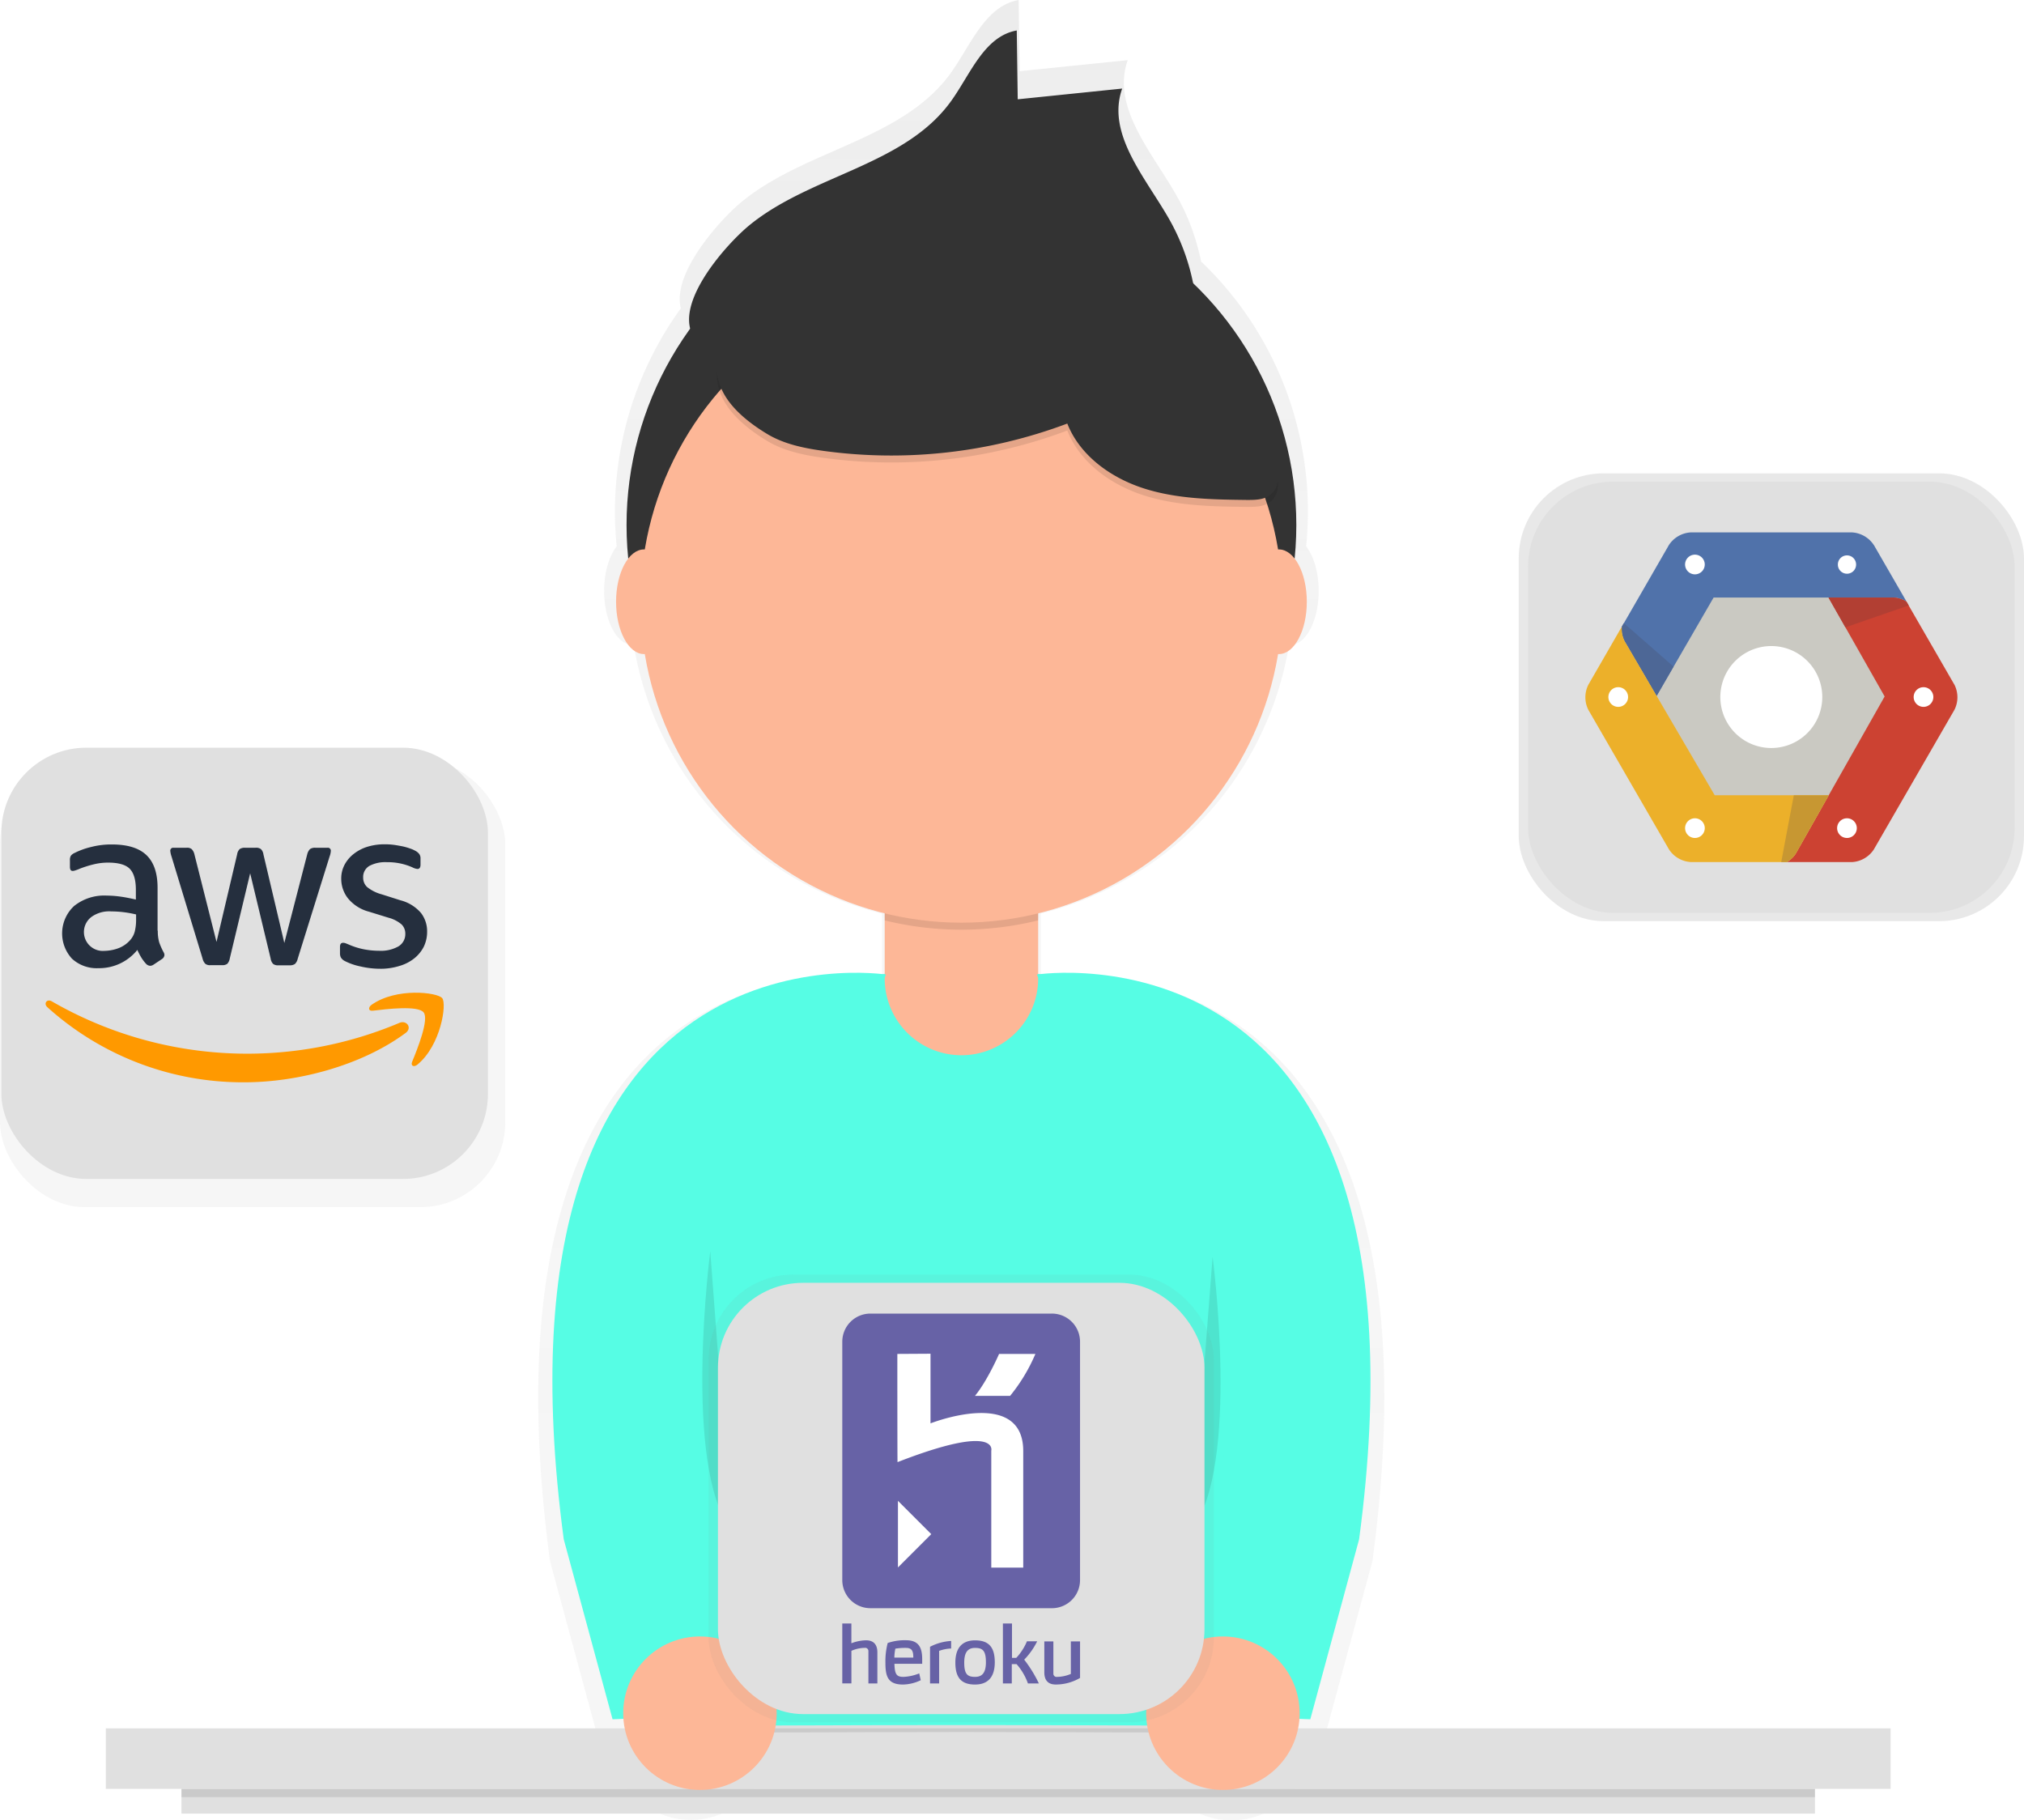 <svg xmlns="http://www.w3.org/2000/svg" xmlns:xlink="http://www.w3.org/1999/xlink" width="508.206" height="457.066" viewBox="0 0 508.206 457.066"><defs><linearGradient id="a" x1="1.048" y1="-0.181" x2="1.048" y2="0.819" gradientUnits="objectBoundingBox"><stop offset="0" stop-color="gray" stop-opacity="0.251"/><stop offset="0.54" stop-color="gray" stop-opacity="0.122"/><stop offset="1" stop-color="gray" stop-opacity="0.102"/></linearGradient><linearGradient id="b" x1="0.5" y1="-2.617" x2="0.5" y2="-1.617" xlink:href="#a"/><linearGradient id="c" x1="0.5" y1="-1.704" x2="0.5" y2="-0.704" xlink:href="#a"/><linearGradient id="d" x1="0.5" y1="1.654" x2="0.5" y2="2.654" xlink:href="#a"/></defs><g transform="translate(26.572 0.03)"><g transform="translate(108.572 -0.03)" opacity="0.7"><path d="M283.014,245.132l-.41-.1V229.347a83.456,83.456,0,0,0,62.326-67.394h.2c4.005,0,7.247-6.088,7.247-13.591,0-4.658-1.249-8.76-3.151-11.21q.43-4.3.437-8.725a86.766,86.766,0,0,0-26.808-62.812A55.9,55.9,0,0,0,316.7,49.087c-6.178-10.884-16.458-22.212-12.265-34.013l-27.141,2.777L277.045-.03C268.576,1.49,265.029,11.305,260,18.3c-12.085,16.812-36.338,19.151-52.379,32.243-5.449,4.449-17.707,17.978-15.4,26.849a87.023,87.023,0,0,0-16.111,59.765c-1.9,2.45-3.151,6.553-3.151,11.21,0,7.511,3.249,13.591,7.247,13.591h.2a83.456,83.456,0,0,0,62.326,67.394v15.687l-.41.1c-9.343-1.09-103.634-8.288-82.956,146.782l12.682,46.757,2.825-.111a19.936,19.936,0,0,0,39.142,3.547c17.957-.062,38.24-.118,48.589-.118s30.667.062,48.59.118a19.936,19.936,0,0,0,39.177-3.547l2.825.111,12.682-46.757C386.656,236.844,292.357,244.042,283.014,245.132Z" transform="translate(-156.413 0.03)" fill="url(#a)"/></g><rect width="448.141" height="15.188" transform="translate(0 433.937)" fill="#e0e0e0"/><rect width="410.158" height="6.213" transform="translate(18.992 449.131)" fill="#e0e0e0"/><rect width="410.158" height="2.069" transform="translate(18.992 449.131)" opacity="0.1" style="isolation:isolate"/><path d="M193.4,622.973s60.133-.236,80.582-.236,80.582.236,80.582.236V614.22H193.4Z" transform="translate(-59.154 -187.877)" opacity="0.1" style="isolation:isolate"/><path d="M354.574,540.056s-60.133-.236-80.582-.236-80.582.236-80.582.236v-110.6a80.582,80.582,0,0,1,80.575-80.582h0a80.582,80.582,0,0,1,80.589,80.575V540.056Z" transform="translate(-59.157 -106.716)" fill="#56fde4"/><path d="M293.374,290.83h15.271a11.634,11.634,0,0,1,11.634,11.634h0v32.159a19.27,19.27,0,0,1-19.269,19.269h0a19.27,19.27,0,0,1-19.269-19.269h0V302.464a11.634,11.634,0,0,1,11.634-11.634Z" transform="translate(-86.174 -88.964)" fill="#fdb797"/><path d="M281.73,320.8a80.644,80.644,0,0,0,38.538,0V293.35H281.73Z" transform="translate(-86.171 -89.734)" opacity="0.1" style="isolation:isolate"/><circle cx="84.088" cy="84.088" r="84.088" transform="translate(130.747 47.706)" fill="#333"/><circle cx="80.582" cy="80.582" r="80.582" transform="translate(134.253 70.48)" fill="#fdb797"/><path d="M226.153,59.871c15.5-12.654,38.948-14.91,50.63-31.167,4.859-6.754,8.281-16.243,16.472-17.714l.243,17.284,26.231-2.693c-4.047,11.4,5.886,22.372,11.856,32.888a54.1,54.1,0,0,1,7,25.461c-9.107,5.47-20.4-.5-30.542-3.686-9.857-3.1-20.331-3.415-30.66-3.707-5.3-.153-10.655-.292-15.826.868-4.533,1.02-8.774,3.013-13.064,4.81-6.976,2.922-29.008,13.945-35.491,6.837C205.662,80.994,220.17,64.758,226.153,59.871Z" transform="translate(-64.53 -3.371)" fill="#333"/><path d="M233.63,138.8c4.276,2.589,9.3,3.61,14.251,4.29a125.537,125.537,0,0,0,61.16-6.872c3.193,8.094,10.988,13.654,19.276,16.3s17.138,2.777,25.836,2.881c1.916,0,3.97,0,5.553-1.062,3.873-2.617,2-8.607-.257-12.7L348.225,121.31c-3.318-6.011-6.733-12.147-11.87-16.7-6.442-5.7-14.993-8.371-23.427-10.058a132.114,132.114,0,0,0-60.14,2.006C231.811,102.2,204.865,121.393,233.63,138.8Z" transform="translate(-67.627 -28.152)" opacity="0.1" style="isolation:isolate"/><path d="M233.63,136.27c4.276,2.589,9.3,3.61,14.251,4.29a125.537,125.537,0,0,0,61.16-6.872c3.193,8.094,10.988,13.654,19.276,16.3s17.138,2.777,25.836,2.881c1.916,0,3.97,0,5.553-1.062,3.873-2.617,2-8.607-.257-12.7L348.225,118.75c-3.318-6.011-6.733-12.147-11.87-16.7-6.442-5.7-14.993-8.371-23.427-10.058A132.114,132.114,0,0,0,252.788,94C231.811,99.661,204.865,118.854,233.63,136.27Z" transform="translate(-67.627 -27.369)" fill="#333"/><ellipse cx="7.011" cy="13.14" rx="7.011" ry="13.14" transform="translate(287.532 137.923)" fill="#fdb797"/><ellipse cx="7.011" cy="13.14" rx="7.011" ry="13.14" transform="translate(128.117 137.923)" fill="#fdb797"/><path d="M336.79,352.293S438.717,336.419,417.7,494.085l-12.258,45.2-35.04-1.388s22.775-52.553,8.76-87.593S336.79,352.293,336.79,352.293Z" transform="translate(-103.012 -107.627)" fill="#56fde4"/><path d="M245.293,352.293s-101.9-15.875-80.908,141.791l12.258,45.2,35.04-1.388s-22.775-52.553-8.76-87.593S245.293,352.293,245.293,352.293Z" transform="translate(-49.408 -107.627)" fill="#56fde4"/><path d="M217.761,452.58s-7.011,54.143,5.255,69.906" transform="translate(-65.995 -138.437)" opacity="0.1" style="isolation:isolate"/><path d="M398.035,454.58s7.011,52.754-5.255,68.518" transform="translate(-120.137 -139.049)" opacity="0.1" style="isolation:isolate"/><circle cx="19.269" cy="19.269" r="19.269" transform="translate(261.217 410.864)" fill="#fdb797"/><circle cx="19.269" cy="19.269" r="19.269" transform="translate(129.908 410.864)" fill="#fdb797"/><g transform="translate(151.349 319.987)" opacity="0.7"><rect width="126.867" height="112.45" rx="21.34" fill="url(#b)"/></g><rect width="122.168" height="108.285" rx="21.34" transform="translate(153.696 322.07)" fill="#e0e0e0"/><path d="M272.96,568.005v-8.128a.805.805,0,0,0-.783-.827.851.851,0,0,0-.133.008,8.7,8.7,0,0,0-3.353.743v8.184H266.4V552.936h2.284v4.97a10.909,10.909,0,0,1,3.672-.743c2.082,0,2.853,1.277,2.853,3.026V568h-2.263Zm6.532-4.914c.076,2.721.611,3.255,2.284,3.255a11.811,11.811,0,0,0,3.943-.875l.382,1.715a10.673,10.673,0,0,1-4.47,1.083c-3.811,0-4.4-2.082-4.4-5.428a18.1,18.1,0,0,1,.569-5,13.062,13.062,0,0,1,4.588-.694c3.124,0,4.075,1.735,4.075,4.762v1.159h-6.941Zm2.895-4.019a15.3,15.3,0,0,0-2.665.187,12.12,12.12,0,0,0-.25,2.249h4.762C284.232,559.926,283.948,559.072,282.386,559.072Zm8.33.743V568h-2.284v-9.211a13.2,13.2,0,0,1,5.3-1.465v1.9a9.732,9.732,0,0,0-3.006.59Zm9.024,8.455c-3.408,0-4.949-1.673-4.949-5.5,0-4.054,2.034-5.595,4.949-5.595,3.408,0,4.949,1.673,4.949,5.5C304.689,566.728,302.648,568.269,299.739,568.269Zm0-9.2c-1.749,0-2.721,1.007-2.721,3.693,0,2.929.819,3.582,2.721,3.582,1.749,0,2.721-.993,2.721-3.672,0-2.929-.819-3.6-2.721-3.6ZM315.7,568h-2.686a14.884,14.884,0,0,0-2.853-4.859h-1.2V568h-2.235V552.936h2.284v8.642h1.069a13.9,13.9,0,0,0,2.686-4.165h2.568a17.873,17.873,0,0,1-3.255,4.609,32.28,32.28,0,0,1,3.672,5.956Zm4.283.264c-2.082,0-2.853-1.277-2.853-3.026v-7.8H319.4v8.094a.806.806,0,0,0,.784.827.835.835,0,0,0,.133-.008,9.241,9.241,0,0,0,3.471-.743v-8.17H326.1v9.176a12.113,12.113,0,0,1-6.06,1.652ZM318.981,549.1H273.466a7.053,7.053,0,0,1-7.066-7.039V482.182a7.053,7.053,0,0,1,7.052-7.052h45.556a7.059,7.059,0,0,1,7.087,7.032v59.89a7.053,7.053,0,0,1-7.052,7.052h-.007Z" transform="translate(-81.482 -145.334)" fill="#6762a6"/><path d="M309.9,543.369V513.993s1.909-7.032-23.538,2.874c-.049.125-.049-27.168-.049-27.168l8.33-.049v17.485s23.281-9.17,23.281,6.941v29.279H309.9Zm4.741-43.141h-8.829c3.172-3.88,6.046-10.53,6.046-10.53h9.121a43.672,43.672,0,0,1-6.351,10.53Zm-28.175,43.085V526.585l8.364,8.364Z" transform="translate(-87.572 -149.776)" fill="#fff"/><g transform="translate(-26.572 190.621)" opacity="0.7"><rect width="126.867" height="112.45" rx="21.34" fill="url(#c)"/></g><rect width="122.168" height="108.285" rx="21.34" transform="translate(-26.225 187.704)" fill="#e0e0e0"/><path d="M731.415,446.652a10.058,10.058,0,0,0,.368,2.957A17.84,17.84,0,0,0,732.845,452a1.444,1.444,0,0,1,.236.764,1.318,1.318,0,0,1-.632,1l-2.082,1.388a1.6,1.6,0,0,1-.868.3,1.526,1.526,0,0,1-1-.465,10.269,10.269,0,0,1-1.194-1.562,16.916,16.916,0,0,1-1.027-1.964,12.28,12.28,0,0,1-9.773,4.588,9.138,9.138,0,0,1-6.65-2.395,9.378,9.378,0,0,1,.562-13.23,12.091,12.091,0,0,1,8.142-2.6,26.408,26.408,0,0,1,3.526.264c1.229.167,2.492.43,3.825.729v-2.429c0-2.527-.534-4.29-1.562-5.317s-2.86-1.527-5.421-1.527a15.1,15.1,0,0,0-3.589.43,26.506,26.506,0,0,0-3.589,1.131,9.545,9.545,0,0,1-1.166.43,2.026,2.026,0,0,1-.535.1c-.465,0-.694-.333-.694-1.027v-1.631a2.087,2.087,0,0,1,.236-1.166,2.494,2.494,0,0,1,.93-.694,19.144,19.144,0,0,1,4.165-1.5,20.156,20.156,0,0,1,5.185-.632c3.957,0,6.851.9,8.711,2.693s2.777,4.519,2.777,8.177v10.794Zm-13.494,5.053a10.78,10.78,0,0,0,3.422-.6,7.405,7.405,0,0,0,3.158-2.131,5.277,5.277,0,0,0,1.131-2.131,11.923,11.923,0,0,0,.333-2.895v-1.388a27.757,27.757,0,0,0-3.061-.562,25.128,25.128,0,0,0-3.124-.2,7.642,7.642,0,0,0-4.956,1.333,4.748,4.748,0,0,0,3.089,8.58Zm26.7,3.589a1.852,1.852,0,0,1-1.263-.333,2.7,2.7,0,0,1-.694-1.3l-7.809-25.683a5.8,5.8,0,0,1-.3-1.333.729.729,0,0,1,.8-.833h3.255a1.84,1.84,0,0,1,1.3.333,2.721,2.721,0,0,1,.694,1.3l5.553,22.011,5.185-22.011a2.329,2.329,0,0,1,.632-1.3,2.285,2.285,0,0,1,1.333-.333h2.659a2,2,0,0,1,1.333.333,2.242,2.242,0,0,1,.632,1.3l5.255,22.275,5.754-22.275a2.854,2.854,0,0,1,.694-1.3,2.164,2.164,0,0,1,1.3-.333h3.089a.736.736,0,0,1,.833.623.759.759,0,0,1,0,.21,3.292,3.292,0,0,1-.069.534,4.687,4.687,0,0,1-.236.833l-8.01,25.683a2.547,2.547,0,0,1-.694,1.3,2.126,2.126,0,0,1-1.263.333h-2.86a2,2,0,0,1-1.333-.333,2.355,2.355,0,0,1-.632-1.333l-5.15-21.442-5.123,21.407a2.589,2.589,0,0,1-.632,1.333,2.079,2.079,0,0,1-1.333.333Zm42.717.9a21.992,21.992,0,0,1-5.123-.6,15.128,15.128,0,0,1-3.825-1.333,2.39,2.39,0,0,1-1.027-.93,2.345,2.345,0,0,1-.2-.93v-1.694c0-.694.264-1.027.764-1.027a1.877,1.877,0,0,1,.6.1c.2.069.5.2.833.333a18.09,18.09,0,0,0,3.658,1.166,19.982,19.982,0,0,0,3.957.4,8.968,8.968,0,0,0,4.859-1.1,3.582,3.582,0,0,0,1.728-3.158,3.234,3.234,0,0,0-.9-2.325,8.323,8.323,0,0,0-3.36-1.728l-4.852-1.5a10.1,10.1,0,0,1-5.317-3.394,7.924,7.924,0,0,1-1.659-4.817,7.4,7.4,0,0,1,.9-3.693,8.544,8.544,0,0,1,2.395-2.728,10.551,10.551,0,0,1,3.471-1.728,14.492,14.492,0,0,1,4.165-.562,16.6,16.6,0,0,1,2.228.132c.764.1,1.465.236,2.159.368a13.879,13.879,0,0,1,1.9.534,7.221,7.221,0,0,1,1.388.6,2.878,2.878,0,0,1,1,.833,1.792,1.792,0,0,1,.3,1.1v1.562c0,.694-.264,1.062-.764,1.062a3.461,3.461,0,0,1-1.263-.4,15.2,15.2,0,0,0-6.386-1.3,8.581,8.581,0,0,0-4.422.93,3.207,3.207,0,0,0-1.562,2.957,3.137,3.137,0,0,0,1,2.36,9.93,9.93,0,0,0,3.658,1.826l4.72,1.5a10.05,10.05,0,0,1,5.15,3.193,7.524,7.524,0,0,1,1.527,4.658,8.542,8.542,0,0,1-.868,3.859,8.942,8.942,0,0,1-2.429,2.922,10.719,10.719,0,0,1-3.693,1.86,15.788,15.788,0,0,1-4.755.694Z" transform="translate(-718.366 -212.983)" fill="#252f3e"/><path d="M791.791,489.622c-10.94,8.08-26.828,12.37-40.489,12.37a73.251,73.251,0,0,1-49.436-18.853c-1.027-.93-.1-2.193,1.131-1.465a98.18,98.18,0,0,0,87.2,5.421c1.826-.833,3.394,1.194,1.6,2.527Z" transform="translate(-716.541 -230.27)" fill="#f90"/><path d="M832.133,483.586c-1.388-1.8-9.239-.868-12.8-.43-1.062.132-1.229-.8-.264-1.5,6.247-4.387,16.521-3.124,17.721-1.659s-.333,11.8-6.185,16.659c-.9.764-1.763.368-1.388-.632C830.571,492.756,833.528,485.342,832.133,483.586Z" transform="translate(-752.329 -229.405)" fill="#f90"/><g transform="translate(354.768 118.816)" opacity="0.7"><rect width="126.867" height="112.45" rx="21.34" fill="url(#d)"/></g><rect width="122.168" height="108.285" rx="21.34" transform="translate(357.114 120.899)" fill="#e0e0e0"/><path d="M632.693,211.549,616.27,183.09l16.423-28.46h32.84l16.423,28.46-16.423,28.46h-32.84" transform="translate(-231.495 -8.305)" fill="#cac9c2"/><path d="M658.76,203.08a12.8,12.8,0,1,1,12.8-12.8,12.8,12.8,0,0,1-12.8,12.8" transform="translate(-240.576 -15.294)" fill="#fff"/><path d="M673.6,139.542a7.033,7.033,0,0,0-5.491-3.172H627.639a7.033,7.033,0,0,0-5.491,3.172l-11.8,20.477a6.729,6.729,0,0,0,.736,3.714l8,13.681,14.285-24.683h45.16a6.6,6.6,0,0,1,3.3,1.041l-8.219-14.237" transform="translate(-229.675 -2.72)" fill="#5072aa"/><path d="M610.829,169.157l-.521.9a6.729,6.729,0,0,0,.736,3.714l8,13.681,4.255-7.358-12.494-10.94" transform="translate(-229.663 -12.746)" fill="#4d6796"/><path d="M635.681,149.362a2.471,2.471,0,1,1,2.471-2.471h0a2.471,2.471,0,0,1-2.471,2.471m40.468-2.471a2.287,2.287,0,0,1-4.574.056v-.056a2.287,2.287,0,0,1,4.574,0Z" transform="translate(-236.676 -5.182)" fill="#fff"/><path d="M712.072,181.8l-12.016-20.824a6.6,6.6,0,0,0-3.3-1.041H680.475l14.091,24.836-22.3,39.392a6.44,6.44,0,0,1-2.291,2.193h16.382a7.033,7.033,0,0,0,5.491-3.172l20.234-35.047a7.024,7.024,0,0,0,0-6.337" transform="translate(-247.923 -9.926)" fill="#cc4232"/><path d="M705.23,161.928l-.541-.937a6.582,6.582,0,0,0-3.3-1.041H685.1l4.241,7.469,15.889-5.5" transform="translate(-252.548 -9.932)" fill="#b23f33"/><path d="M690.681,230.218a2.471,2.471,0,1,1,2.471-2.471h0a2.471,2.471,0,0,1-2.471,2.471M709.9,197.3a2.471,2.471,0,1,1,2.471-2.471h0A2.471,2.471,0,0,1,709.9,197.3" transform="translate(-253.499 -19.845)" fill="#fff"/><path d="M629.633,212.813l-22.594-38.649a6.729,6.729,0,0,1-.736-3.714L597.9,185.027a7.032,7.032,0,0,0,0,6.337L618.146,226.4a7.032,7.032,0,0,0,5.491,3.165h24.08a6.446,6.446,0,0,0,2.291-2.193l8.246-14.577H629.633" transform="translate(-225.645 -13.144)" fill="#ecb02a"/><path d="M667.99,248.23h1.388a6.44,6.44,0,0,0,2.291-2.193l8.246-14.577h-8.767l-3.158,16.756" transform="translate(-247.314 -31.804)" fill="#c79732"/><path d="M627.2,230.218a2.471,2.471,0,1,1,2.471-2.471h0a2.471,2.471,0,0,1-2.471,2.471M607.941,197.3a2.471,2.471,0,1,1,2.471-2.471h0a2.471,2.471,0,0,1-2.471,2.471" transform="translate(-228.192 -19.845)" fill="#fff"/></g></svg>